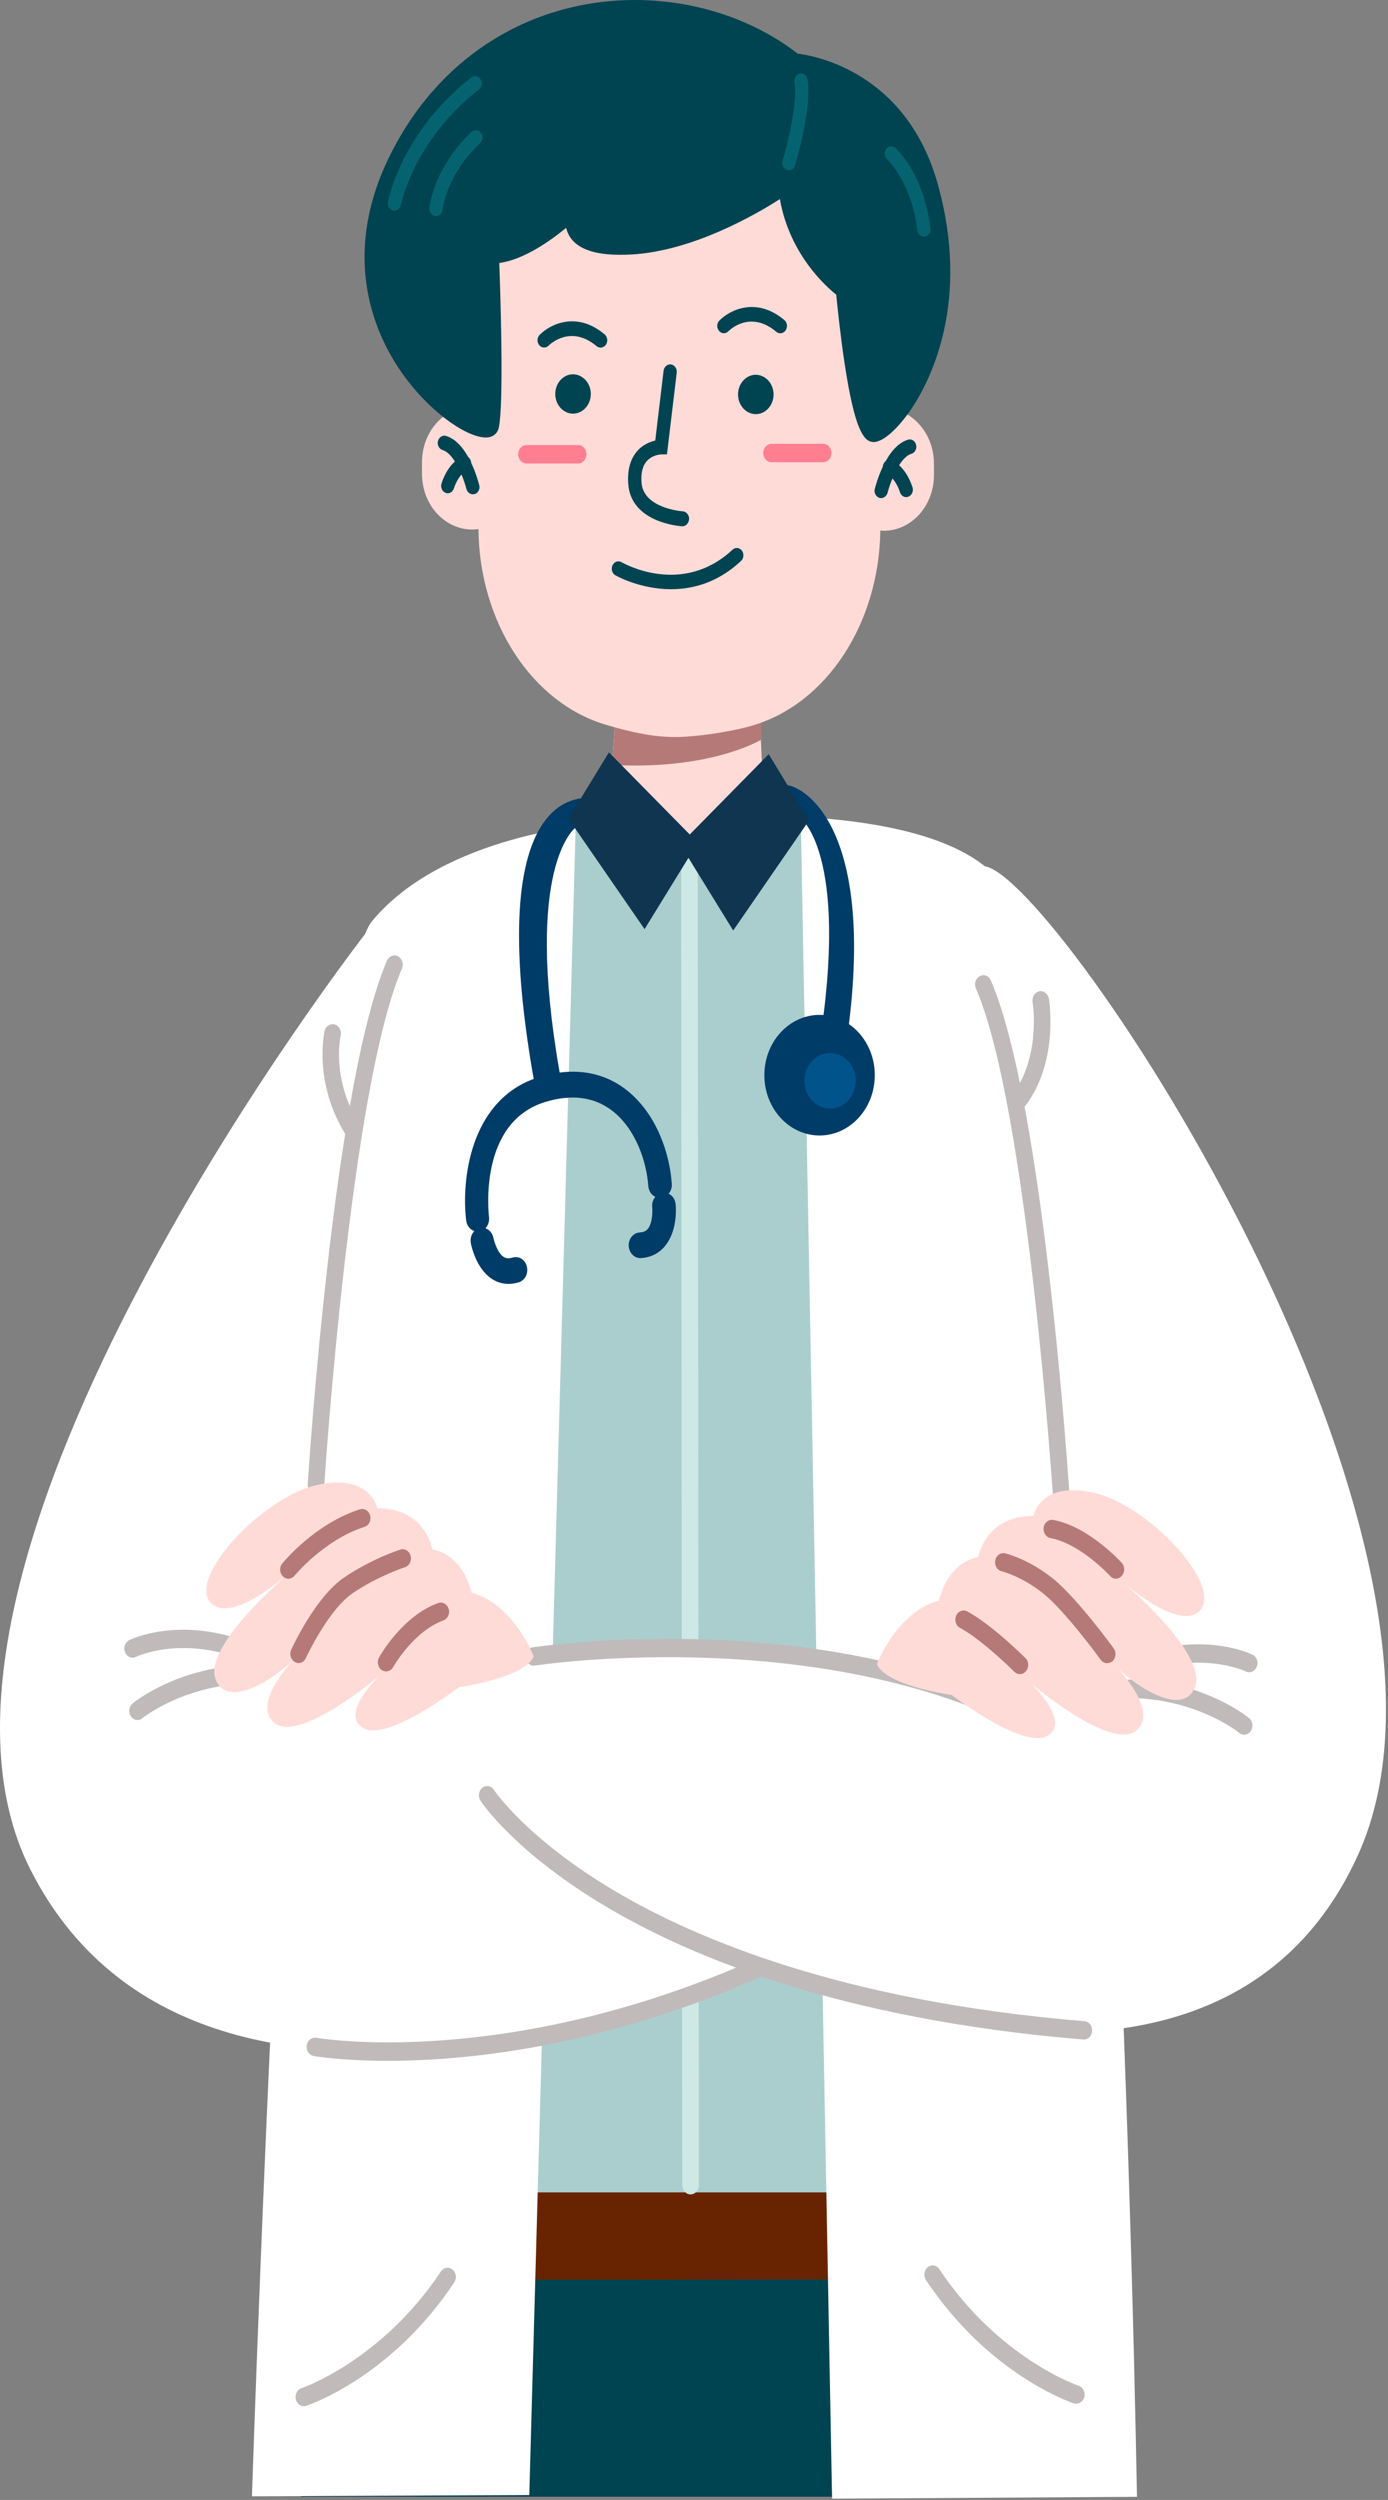 <svg width="256" height="461" viewBox="0 0 256 461" fill="none" xmlns="http://www.w3.org/2000/svg">
<rect x="0" y="0" width="256" height="461" fill="#808080" stroke="none"/>
<g clip-path="url(#clip0_265_74)">
<path d="M165.079 432.316H92.934L94.966 155.55L124.484 147.462L160.785 155.918L165.079 432.316Z" fill="#AACECE"/>
<path d="M154.832 404.284H95.526V420.529H154.832V404.284Z" fill="#682400"/>
<path d="M206.11 420.299L207.209 460.395H55.491L58.146 420.414L206.11 420.299Z" fill="#004351"/>
<path d="M106.168 152.609L147.696 150.886L153.463 460.763L209.698 460.418C209.698 460.418 205.467 200.012 185.926 164.695C174.268 143.625 109.839 151.989 109.839 151.989C109.839 151.989 81.794 153.873 68.601 169.888C55.429 185.904 46.468 460.326 46.468 460.326L97.621 460.096L106.168 152.609Z" fill="white"/>
<path d="M141.079 153.804L111.872 153.965L112.64 144.061L113.552 131.791L140 128.23L140.415 138.271L141.079 153.804Z" fill="#FFDBD8"/>
<path d="M140.519 136.364C135.395 139.121 125.978 141.764 112.868 141.051L113.573 131.814L140.021 128.253L140.519 136.364Z" fill="#B57A77"/>
<path d="M162.963 75.22C162.756 75.22 162.548 75.243 162.362 75.243V61.549C162.362 44.775 153.193 29.863 139.793 25.382C132.906 23.084 127.181 23.015 125.542 23.061V22.946C125.542 22.946 119.008 22.51 110.814 25.267C97.414 29.748 88.245 44.66 88.245 61.434V75.06C87.872 75.014 87.499 74.968 87.104 74.968C81.981 74.968 77.832 79.563 77.832 85.239V87.376C77.832 93.051 81.981 97.647 87.104 97.647C87.499 97.647 87.872 97.601 88.245 97.555C88.39 114.719 98.119 129.746 111.997 133.721C115.917 134.847 120.273 135.996 125.065 135.904C128.488 135.835 134.565 135.008 138.61 133.836C152.446 129.884 162.154 114.926 162.362 97.83C162.569 97.853 162.777 97.876 162.984 97.876C168.108 97.876 172.256 93.281 172.256 87.605V85.468C172.236 79.816 168.087 75.22 162.963 75.22Z" fill="#FFDBD8"/>
<path d="M125.853 97.049C125.832 97.049 125.812 97.049 125.791 97.049C125.418 97.026 116.415 96.406 115.876 89.283C115.689 86.778 116.207 84.779 117.411 83.308C118.489 81.999 119.9 81.47 120.854 81.24L122.389 68.373C122.472 67.638 123.094 67.109 123.758 67.201C124.422 67.293 124.899 67.982 124.816 68.718L123.011 83.791H121.953C121.953 83.791 120.252 83.837 119.215 85.124C118.489 85.997 118.199 87.307 118.323 89.007C118.676 93.786 125.874 94.292 125.936 94.292C126.6 94.338 127.119 94.981 127.098 95.716C127.036 96.498 126.496 97.049 125.853 97.049Z" fill="#004351"/>
<path d="M162.528 91.856C162.424 91.856 162.32 91.833 162.196 91.81C161.553 91.603 161.159 90.868 161.345 90.156C161.553 89.352 163.399 82.32 167.465 81.08C168.108 80.873 168.792 81.309 168.958 82.022C169.145 82.734 168.751 83.492 168.108 83.676C165.805 84.365 164.125 89.214 163.71 90.845C163.544 91.442 163.046 91.856 162.528 91.856Z" fill="#004351"/>
<path d="M167.133 91.672C166.635 91.672 166.158 91.328 165.992 90.776C165.121 88.134 163.648 87.445 163.606 87.421C162.984 87.146 162.673 86.365 162.901 85.675C163.129 84.986 163.814 84.618 164.457 84.871C164.706 84.963 167.029 85.997 168.294 89.834C168.522 90.546 168.211 91.305 167.568 91.581C167.423 91.649 167.278 91.672 167.133 91.672Z" fill="#004351"/>
<path d="M87.208 91.144C86.669 91.144 86.171 90.753 86.026 90.156C85.611 88.525 83.931 83.676 81.628 82.987C80.985 82.78 80.591 82.045 80.778 81.332C80.965 80.62 81.628 80.184 82.271 80.39C86.337 81.608 88.183 88.662 88.391 89.466C88.577 90.179 88.183 90.937 87.54 91.121C87.416 91.121 87.312 91.144 87.208 91.144Z" fill="#004351"/>
<path d="M82.583 90.96C82.437 90.96 82.292 90.937 82.168 90.868C81.525 90.615 81.213 89.834 81.442 89.122C82.707 85.284 85.03 84.273 85.279 84.159C85.922 83.906 86.607 84.273 86.835 84.963C87.063 85.652 86.731 86.433 86.109 86.686C86.026 86.732 84.595 87.421 83.724 90.041C83.537 90.615 83.08 90.96 82.583 90.96Z" fill="#004351"/>
<path d="M108.968 72.647C108.968 74.646 107.495 76.277 105.69 76.277C103.886 76.277 102.413 74.646 102.413 72.647C102.413 70.648 103.886 69.016 105.69 69.016C107.495 69.039 108.968 70.648 108.968 72.647Z" fill="#004351"/>
<path d="M142.676 72.739C142.676 74.738 141.203 76.369 139.399 76.369C137.594 76.369 136.121 74.738 136.121 72.739C136.121 70.74 137.594 69.108 139.399 69.108C141.203 69.131 142.676 70.74 142.676 72.739Z" fill="#004351"/>
<path d="M123.779 108.653C117.991 108.653 113.552 106.125 113.49 106.079C112.888 105.735 112.66 104.907 112.971 104.241C113.283 103.575 114.029 103.322 114.631 103.667C115.087 103.919 125.832 110.008 135.105 101.369C135.623 100.886 136.391 100.955 136.826 101.53C137.262 102.104 137.2 102.954 136.681 103.437C132.387 107.458 127.762 108.653 123.779 108.653Z" fill="#004351"/>
<path d="M110.773 64.099C110.524 64.099 110.254 64.007 110.026 63.823C105.213 59.779 101.334 63.571 101.189 63.731C100.691 64.237 99.923 64.191 99.467 63.662C99.011 63.111 99.031 62.261 99.529 61.755C101.417 59.825 106.334 57.298 111.519 61.663C112.059 62.123 112.162 62.973 111.748 63.571C111.499 63.915 111.125 64.099 110.773 64.099Z" fill="#004351"/>
<path d="M143.921 61.457C143.672 61.457 143.402 61.365 143.174 61.181C138.32 57.091 134.503 60.928 134.337 61.089C133.839 61.594 133.072 61.572 132.616 61.02C132.159 60.469 132.18 59.618 132.678 59.113C134.565 57.183 139.482 54.655 144.667 59.021C145.207 59.481 145.311 60.331 144.896 60.928C144.647 61.273 144.294 61.457 143.921 61.457Z" fill="#004351"/>
<path d="M127.367 404.651C126.517 404.651 125.832 403.893 125.832 402.951L125.625 159.387C125.625 158.445 126.31 157.687 127.16 157.687C128.01 157.687 128.695 158.445 128.695 159.387L128.902 402.951C128.902 403.893 128.218 404.651 127.367 404.651Z" fill="#CDE8E5"/>
<path d="M144.771 34.481C144.771 34.481 130.106 44.844 116.29 45.556C102.475 46.268 105.877 38.961 105.877 38.961C105.877 38.961 97.373 47.21 90.797 47.21C90.797 47.21 91.855 73.336 90.797 78.529C89.739 83.699 57.213 62.766 72.522 30.276C87.831 -2.215 125.438 -5.5 146.7 11.204C146.7 11.204 165.618 12.376 171.779 34.274C179.662 62.284 164.56 80.183 161.159 80.183C157.757 80.183 155.413 53.575 155.413 53.575C155.413 53.575 146.037 46.958 144.771 34.481Z" fill="#004351"/>
<path d="M161.138 81.516C159.25 81.516 157.611 79.058 155.786 67.086C154.956 61.641 154.417 56.149 154.23 54.334C152.322 52.817 145.622 46.866 143.838 36.71C139.627 39.421 127.824 46.337 116.353 46.935C110.233 47.257 106.52 46.108 104.985 43.465C104.716 42.983 104.529 42.5 104.425 42.018C101.604 44.338 96.625 47.9 92.083 48.497C92.29 53.966 92.954 74.163 92 78.851C91.813 79.747 91.191 80.39 90.319 80.597C87.063 81.378 79.346 76.346 73.891 68.419C69.306 61.755 62.876 47.854 71.443 29.656C78.143 15.455 89.718 5.506 104.073 1.692C118.987 -2.283 135.437 0.865 147.136 9.895C149.874 10.216 167.091 13.066 172.941 33.883C179.039 55.574 171.634 70.096 168.149 75.312C165.618 79.081 162.88 81.516 161.138 81.516ZM145.767 32.183L145.995 34.343C147.198 46.039 155.973 52.358 156.056 52.426L156.553 52.771L156.616 53.438C157.591 64.605 159.665 77.265 161.242 78.805C161.905 78.598 164.083 77.035 166.614 72.992C169.663 68.097 176.177 54.586 170.576 34.688C164.747 13.985 147.343 12.606 146.597 12.56L146.244 12.537L145.954 12.307C134.814 3.553 118.966 0.474 104.612 4.311C90.962 7.942 79.927 17.386 73.579 30.896C64.992 49.141 72.314 62.583 77.458 68.993C82.79 75.611 88.287 78.138 89.635 77.978C90.402 73.359 89.842 54.357 89.552 47.279L89.49 45.855H90.776C96.833 45.855 104.985 38.02 105.068 37.95L109.901 33.263L106.956 39.582C106.935 39.628 106.396 40.892 107.039 41.995C107.62 42.96 109.57 44.545 116.228 44.2C129.545 43.511 143.962 33.447 144.107 33.355L145.767 32.183Z" fill="#004351"/>
<path d="M67.626 171.864C67.626 171.864 -22.981 288.039 5.562 344.656C37.299 407.569 137.864 362.878 137.864 362.878L128.695 304.308L59.121 304.17C59.121 304.193 71.443 185.054 67.626 171.864Z" fill="white"/>
<path d="M181.529 159.732C194.68 161.088 276.845 284.317 250.418 342.175C220.713 407.248 121.041 355.088 121.041 355.088L127.45 302.952L196.526 310.741C196.547 310.741 169.083 158.445 181.529 159.732Z" fill="white"/>
<path d="M180.346 315.153C180.18 315.153 180.014 315.13 179.828 315.061C142.697 300.47 99.073 307.065 98.638 307.134C97.808 307.272 97.02 306.628 96.916 305.686C96.792 304.767 97.373 303.894 98.223 303.779C98.659 303.71 143.049 297.001 180.865 311.867C181.653 312.189 182.068 313.154 181.798 314.027C181.57 314.717 180.989 315.153 180.346 315.153Z" fill="#C0BABA"/>
<path d="M195.842 279.147C195.053 279.147 194.369 278.458 194.327 277.585C194.286 276.849 189.536 204.263 179.994 182.25C179.62 181.4 179.952 180.389 180.72 179.998C181.487 179.585 182.4 179.952 182.752 180.803C192.543 203.413 197.19 274.368 197.377 277.378C197.439 278.32 196.796 279.124 195.966 279.193C195.904 279.147 195.883 279.147 195.842 279.147Z" fill="#C0BABA"/>
<path d="M25.371 317.175C24.915 317.175 24.438 316.945 24.148 316.486C23.65 315.728 23.774 314.671 24.459 314.119C24.832 313.82 33.606 306.651 48.023 307.019C48.874 307.042 49.538 307.823 49.517 308.742C49.496 309.661 48.812 310.397 47.982 310.397C47.961 310.397 47.961 310.397 47.94 310.397C34.623 310.098 26.346 316.761 26.263 316.83C26.014 317.083 25.683 317.175 25.371 317.175Z" fill="#C0BABA"/>
<path d="M229.467 319.887C229.156 319.887 228.824 319.772 228.554 319.542C228.43 319.427 220.174 312.786 206.877 313.108C206.006 313.154 205.342 312.396 205.321 311.454C205.301 310.512 205.964 309.753 206.815 309.73C221.232 309.363 230.027 316.532 230.379 316.83C231.064 317.382 231.188 318.462 230.691 319.197C230.379 319.657 229.923 319.887 229.467 319.887Z" fill="#C0BABA"/>
<path d="M58.27 275.54C58.229 275.54 58.188 275.54 58.167 275.54C57.316 275.471 56.694 274.666 56.756 273.724C56.943 270.714 61.589 199.759 71.38 177.149C71.754 176.299 72.666 175.954 73.413 176.345C74.181 176.759 74.492 177.77 74.139 178.597C64.597 200.632 59.847 273.196 59.806 273.931C59.743 274.873 59.059 275.54 58.27 275.54Z" fill="#C0BABA"/>
<path d="M208.993 309.064C208.371 309.064 207.79 308.627 207.562 307.961C207.271 307.088 207.686 306.1 208.474 305.778C221.439 300.516 230.628 304.951 231.023 305.135C231.79 305.525 232.143 306.513 231.79 307.364C231.437 308.214 230.545 308.604 229.778 308.214C229.633 308.145 221.232 304.193 209.532 308.926C209.346 309.018 209.159 309.064 208.993 309.064Z" fill="#C0BABA"/>
<path d="M45.845 306.353C45.679 306.353 45.492 306.33 45.327 306.238C33.523 301.458 25.164 305.479 25.081 305.525C24.313 305.916 23.401 305.525 23.069 304.675C22.716 303.825 23.069 302.814 23.836 302.446C24.23 302.263 33.42 297.828 46.384 303.09C47.173 303.412 47.587 304.377 47.297 305.273C47.069 305.916 46.467 306.353 45.845 306.353Z" fill="#C0BABA"/>
<path d="M98.43 305.457C98.43 305.457 94.821 295.806 86.959 293.692C86.959 293.692 85.694 286.868 79.74 285.696C79.74 285.696 78.516 278.113 69.597 278.113C69.597 278.113 68.269 271.519 58.271 273.885C48.273 276.229 34.893 290.659 38.71 295.369C42.526 300.08 54.018 289.487 54.018 289.487C54.018 289.487 37.237 303.366 39.788 309.73C42.34 316.095 53.168 307.616 55.097 305.02C55.097 305.02 45.949 313.958 50.637 317.727C55.304 321.495 69.97 309.018 69.97 309.018C69.97 309.018 62.523 316.072 67.004 318.669C71.464 321.265 84.636 311.132 84.636 311.132C84.636 311.132 96.75 309.455 98.43 305.457Z" fill="#FFDBD8"/>
<path d="M161.739 306.881C161.739 306.881 165.349 297.231 173.21 295.117C173.21 295.117 174.476 288.292 180.429 287.12C180.429 287.12 181.653 279.538 190.573 279.538C190.573 279.538 191.9 272.943 201.899 275.31C211.897 277.654 225.277 292.084 221.46 296.794C217.643 301.504 206.151 290.912 206.151 290.912C206.151 290.912 222.933 304.79 220.381 311.155C217.83 317.52 207.002 309.041 205.072 306.445C205.072 306.445 214.22 315.383 209.532 319.151C204.865 322.92 190.199 310.443 190.199 310.443C190.199 310.443 197.646 317.497 193.166 320.093C188.706 322.69 175.534 312.557 175.534 312.557C175.534 312.557 163.44 310.879 161.739 306.881Z" fill="#FFDBD8"/>
<path d="M152.695 200.609C152.529 200.609 152.363 200.586 152.218 200.563C150.891 200.265 150.04 198.84 150.31 197.37C157.445 158.078 147.717 150.886 147.613 150.817L146.348 150.334L145.228 144.774C149.459 145.486 162.984 155.045 155.101 198.45C154.873 199.736 153.836 200.609 152.695 200.609Z" fill="#003C68"/>
<path d="M151.16 206.676C155.433 206.676 158.897 202.91 158.897 198.266C158.897 193.621 155.433 189.856 151.16 189.856C146.887 189.856 143.423 193.621 143.423 198.266C143.423 202.91 146.887 206.676 151.16 206.676Z" fill="#003C68"/>
<path d="M151.16 209.387C145.539 209.387 140.975 204.401 140.975 198.266C140.975 192.131 145.539 187.145 151.16 187.145C156.782 187.145 161.345 192.131 161.345 198.266C161.345 204.401 156.782 209.387 151.16 209.387ZM151.16 192.567C148.235 192.567 145.871 195.118 145.871 198.266C145.871 201.414 148.256 203.964 151.16 203.964C154.085 203.964 156.45 201.414 156.45 198.266C156.45 195.141 154.085 192.567 151.16 192.567Z" fill="#003C68"/>
<path d="M153.089 204.424C155.701 204.424 157.819 202.13 157.819 199.3C157.819 196.47 155.701 194.176 153.089 194.176C150.477 194.176 148.36 196.47 148.36 199.3C148.36 202.13 150.477 204.424 153.089 204.424Z" fill="#00548B"/>
<path d="M124.609 222.002C124.505 221.128 124.007 220.439 123.322 220.117C123.717 219.658 123.965 219.015 123.903 218.325C123.551 212.811 121.144 205.366 115.523 200.977C112.059 198.266 107.848 197.186 103.222 197.783C96.563 159.709 106.064 152.678 106.147 152.609L106.064 152.655L107.163 147.209C100.546 148.105 91.004 156.676 98.43 198.955C86.586 203.344 85.092 217.843 85.984 225.081C86.109 226.023 86.71 226.758 87.478 227.011C86.959 227.562 86.689 228.366 86.835 229.217C86.918 229.676 87.768 233.835 90.651 235.788C91.606 236.432 92.663 236.753 93.763 236.753C94.385 236.753 95.028 236.661 95.692 236.455C96.833 236.11 97.497 234.8 97.165 233.536C96.854 232.273 95.671 231.537 94.53 231.905C93.638 232.181 93.161 231.951 92.871 231.767C91.771 231.032 91.149 228.941 91.004 228.275C90.838 227.401 90.257 226.758 89.531 226.505C90.008 226 90.278 225.241 90.195 224.46C90.112 223.748 88.204 206.974 100.567 203.206C105.462 201.712 109.652 202.264 112.992 204.883C117.39 208.33 119.277 214.465 119.568 218.693C119.63 219.612 120.149 220.37 120.875 220.692C120.46 221.174 120.211 221.864 120.294 222.576C120.356 223.265 120.377 225.448 119.526 226.551C119.319 226.827 118.925 227.218 117.991 227.264C116.809 227.332 115.896 228.435 115.959 229.745C116.021 231.009 116.954 231.997 118.095 231.997C118.137 231.997 118.157 231.997 118.199 231.997C120.086 231.882 121.684 231.055 122.783 229.607C125.044 226.712 124.65 222.461 124.609 222.002Z" fill="#003C68"/>
<path d="M71.547 380.019C62.938 380.019 57.96 379.169 57.835 379.123C57.006 378.962 56.446 378.089 56.57 377.17C56.715 376.251 57.483 375.63 58.333 375.768C58.686 375.837 93.161 381.742 139.025 361.43C139.814 361.085 140.705 361.499 141.017 362.372C141.328 363.245 140.954 364.233 140.166 364.578C110.856 377.56 86.046 380.019 71.547 380.019Z" fill="#C0BABA"/>
<path d="M199.928 376.09C199.887 376.09 199.845 376.09 199.804 376.09C154.853 372.39 127.098 360.718 111.727 351.55C94.904 341.531 88.867 332.432 88.618 332.042C88.121 331.283 88.286 330.226 88.971 329.675C89.656 329.124 90.61 329.307 91.108 330.066C91.17 330.157 97.123 339.073 113.428 348.723C128.508 357.662 155.786 369.082 200.011 372.712C200.862 372.781 201.484 373.585 201.422 374.527C201.38 375.424 200.716 376.09 199.928 376.09Z" fill="#C0BABA"/>
<path d="M53.189 291.118C52.815 291.118 52.463 290.981 52.172 290.682C51.55 290.062 51.488 288.982 52.068 288.292C52.317 287.994 58.105 280.962 66.381 278.32C67.19 278.067 68.041 278.573 68.269 279.469C68.497 280.365 68.041 281.307 67.232 281.56C59.785 283.949 54.392 290.475 54.35 290.544C54.018 290.912 53.603 291.118 53.189 291.118Z" fill="#B57A77"/>
<path d="M55.076 306.674C54.848 306.674 54.62 306.605 54.392 306.49C53.645 306.077 53.334 305.043 53.707 304.216C53.894 303.825 58.188 294.427 63.539 290.843C68.705 287.373 73.641 285.811 73.849 285.742C74.658 285.489 75.508 286.017 75.737 286.914C75.965 287.81 75.488 288.752 74.679 289.005C74.637 289.028 69.908 290.521 65.116 293.738C60.511 296.84 56.466 305.663 56.425 305.732C56.175 306.33 55.636 306.674 55.076 306.674Z" fill="#B57A77"/>
<path d="M71.215 308.214C70.945 308.214 70.655 308.122 70.406 307.961C69.68 307.479 69.472 306.422 69.908 305.64C70.074 305.319 74.243 297.966 80.819 295.599C81.628 295.3 82.479 295.806 82.748 296.679C83.018 297.575 82.562 298.517 81.773 298.816C76.276 300.792 72.542 307.341 72.522 307.41C72.231 307.915 71.733 308.214 71.215 308.214Z" fill="#B57A77"/>
<path d="M188.104 308.719C187.731 308.719 187.378 308.582 187.088 308.283C187.026 308.214 181.093 302.332 177.069 300.195C176.301 299.804 175.99 298.793 176.343 297.943C176.716 297.093 177.608 296.748 178.376 297.139C182.815 299.482 188.872 305.502 189.141 305.755C189.764 306.376 189.826 307.456 189.245 308.145C188.934 308.535 188.519 308.719 188.104 308.719Z" fill="#B57A77"/>
<path d="M204.201 306.697C203.745 306.697 203.309 306.49 203.019 306.077C202.957 305.985 196.381 296.955 192.315 293.761C188.332 290.613 184.765 289.763 184.744 289.74C183.914 289.556 183.396 288.66 183.561 287.741C183.727 286.822 184.536 286.247 185.366 286.431C185.532 286.477 189.598 287.442 194.099 291.004C198.497 294.496 205.135 303.572 205.404 303.963C205.923 304.698 205.819 305.755 205.176 306.353C204.865 306.559 204.533 306.697 204.201 306.697Z" fill="#B57A77"/>
<path d="M205.819 291.118C205.425 291.118 205.031 290.958 204.741 290.613C204.637 290.498 199.264 284.662 193.747 283.628C192.917 283.467 192.357 282.594 192.481 281.675C192.626 280.756 193.415 280.135 194.244 280.273C200.758 281.468 206.649 287.925 206.898 288.2C207.499 288.867 207.499 289.924 206.898 290.59C206.607 290.935 206.213 291.118 205.819 291.118Z" fill="#B57A77"/>
<path d="M112.308 138.731L128.695 155.389L118.883 171.336L104.84 150.978L112.308 138.731Z" fill="#103550"/>
<path d="M141.784 139.075L125.438 155.688L135.229 171.589L149.21 151.299L141.784 139.075Z" fill="#103550"/>
<path d="M65.22 210.306C64.743 210.306 64.266 210.053 63.975 209.594C57.731 199.805 59.785 190.522 59.868 190.132C60.075 189.235 60.905 188.684 61.735 188.914C62.544 189.144 63.042 190.063 62.834 190.959C62.751 191.303 61.071 199.185 66.464 207.618C66.962 208.376 66.796 209.433 66.091 209.984C65.821 210.191 65.51 210.306 65.22 210.306Z" fill="#C0BABA"/>
<path d="M187.689 204.883C187.337 204.883 186.963 204.745 186.673 204.47C186.03 203.849 185.988 202.769 186.528 202.08C192.087 195.095 190.469 184.87 190.448 184.778C190.303 183.859 190.842 182.986 191.672 182.802C192.502 182.641 193.29 183.238 193.456 184.157C193.539 184.64 195.344 196.129 188.81 204.309C188.54 204.676 188.104 204.883 187.689 204.883Z" fill="#C0BABA"/>
<path d="M151.824 85.239H142.303C141.452 85.239 140.768 84.48 140.768 83.538C140.768 82.596 141.452 81.838 142.303 81.838H151.824C152.674 81.838 153.359 82.596 153.359 83.538C153.359 84.48 152.674 85.239 151.824 85.239Z" fill="#FF7F90"/>
<path d="M106.624 85.468H97.102C96.252 85.468 95.567 84.71 95.567 83.768C95.567 82.826 96.252 82.068 97.102 82.068H106.624C107.474 82.068 108.159 82.826 108.159 83.768C108.159 84.71 107.474 85.468 106.624 85.468Z" fill="#FF7F90"/>
<path d="M56.052 443.713C55.388 443.713 54.786 443.231 54.579 442.495C54.33 441.599 54.807 440.657 55.616 440.381C55.761 440.335 70.365 435.326 81.317 418.874C81.815 418.116 82.769 417.955 83.454 418.507C84.138 419.058 84.283 420.115 83.786 420.873C72.211 438.29 57.13 443.414 56.508 443.621C56.342 443.69 56.176 443.713 56.052 443.713Z" fill="#C0BABA"/>
<path d="M198.497 443.254C198.352 443.254 198.206 443.231 198.061 443.185C197.418 442.978 182.358 437.854 170.784 420.437C170.286 419.679 170.431 418.622 171.115 418.07C171.8 417.519 172.754 417.679 173.252 418.438C184.225 434.936 198.808 439.899 198.953 439.945C199.762 440.221 200.218 441.163 199.99 442.059C199.762 442.771 199.14 443.254 198.497 443.254Z" fill="#C0BABA"/>
<path d="M145.497 31.402C145.373 31.402 145.248 31.379 145.103 31.333C144.46 31.103 144.107 30.322 144.336 29.61C145.165 26.875 147.157 18.948 146.534 15.157C146.41 14.421 146.846 13.709 147.509 13.571C148.173 13.433 148.816 13.916 148.941 14.651C149.812 19.89 146.783 30.023 146.659 30.437C146.493 31.034 146.016 31.402 145.497 31.402Z" fill="#056370"/>
<path d="M72.75 38.847C72.667 38.847 72.584 38.846 72.501 38.824C71.837 38.663 71.422 37.95 71.546 37.238C71.65 36.71 74.036 24.417 86.917 14.283C87.477 13.847 88.224 13.985 88.618 14.605C89.012 15.226 88.888 16.053 88.328 16.489C76.276 25.956 73.973 37.652 73.932 37.79C73.828 38.41 73.33 38.847 72.75 38.847Z" fill="#056370"/>
<path d="M80.404 39.858C80.362 39.858 80.321 39.858 80.259 39.858C79.595 39.766 79.097 39.099 79.18 38.364C79.201 38.065 80.01 30.85 86.98 24.325C87.498 23.842 88.266 23.911 88.701 24.486C89.137 25.06 89.075 25.91 88.556 26.393C82.333 32.229 81.628 38.594 81.607 38.663C81.545 39.352 81.005 39.858 80.404 39.858Z" fill="#056370"/>
<path d="M170.389 43.649C169.788 43.649 169.269 43.144 169.186 42.477C168.128 33.585 163.648 29.426 163.606 29.38C163.088 28.897 163.005 28.047 163.44 27.473C163.876 26.898 164.623 26.806 165.162 27.289C165.369 27.473 170.41 32.114 171.613 42.133C171.696 42.868 171.24 43.557 170.555 43.649C170.493 43.649 170.431 43.649 170.389 43.649Z" fill="#056370"/>
</g>
<defs>
<clipPath id="clip0_265_74">
<rect width="256" height="461" fill="white"/>
</clipPath>
</defs>
</svg>
